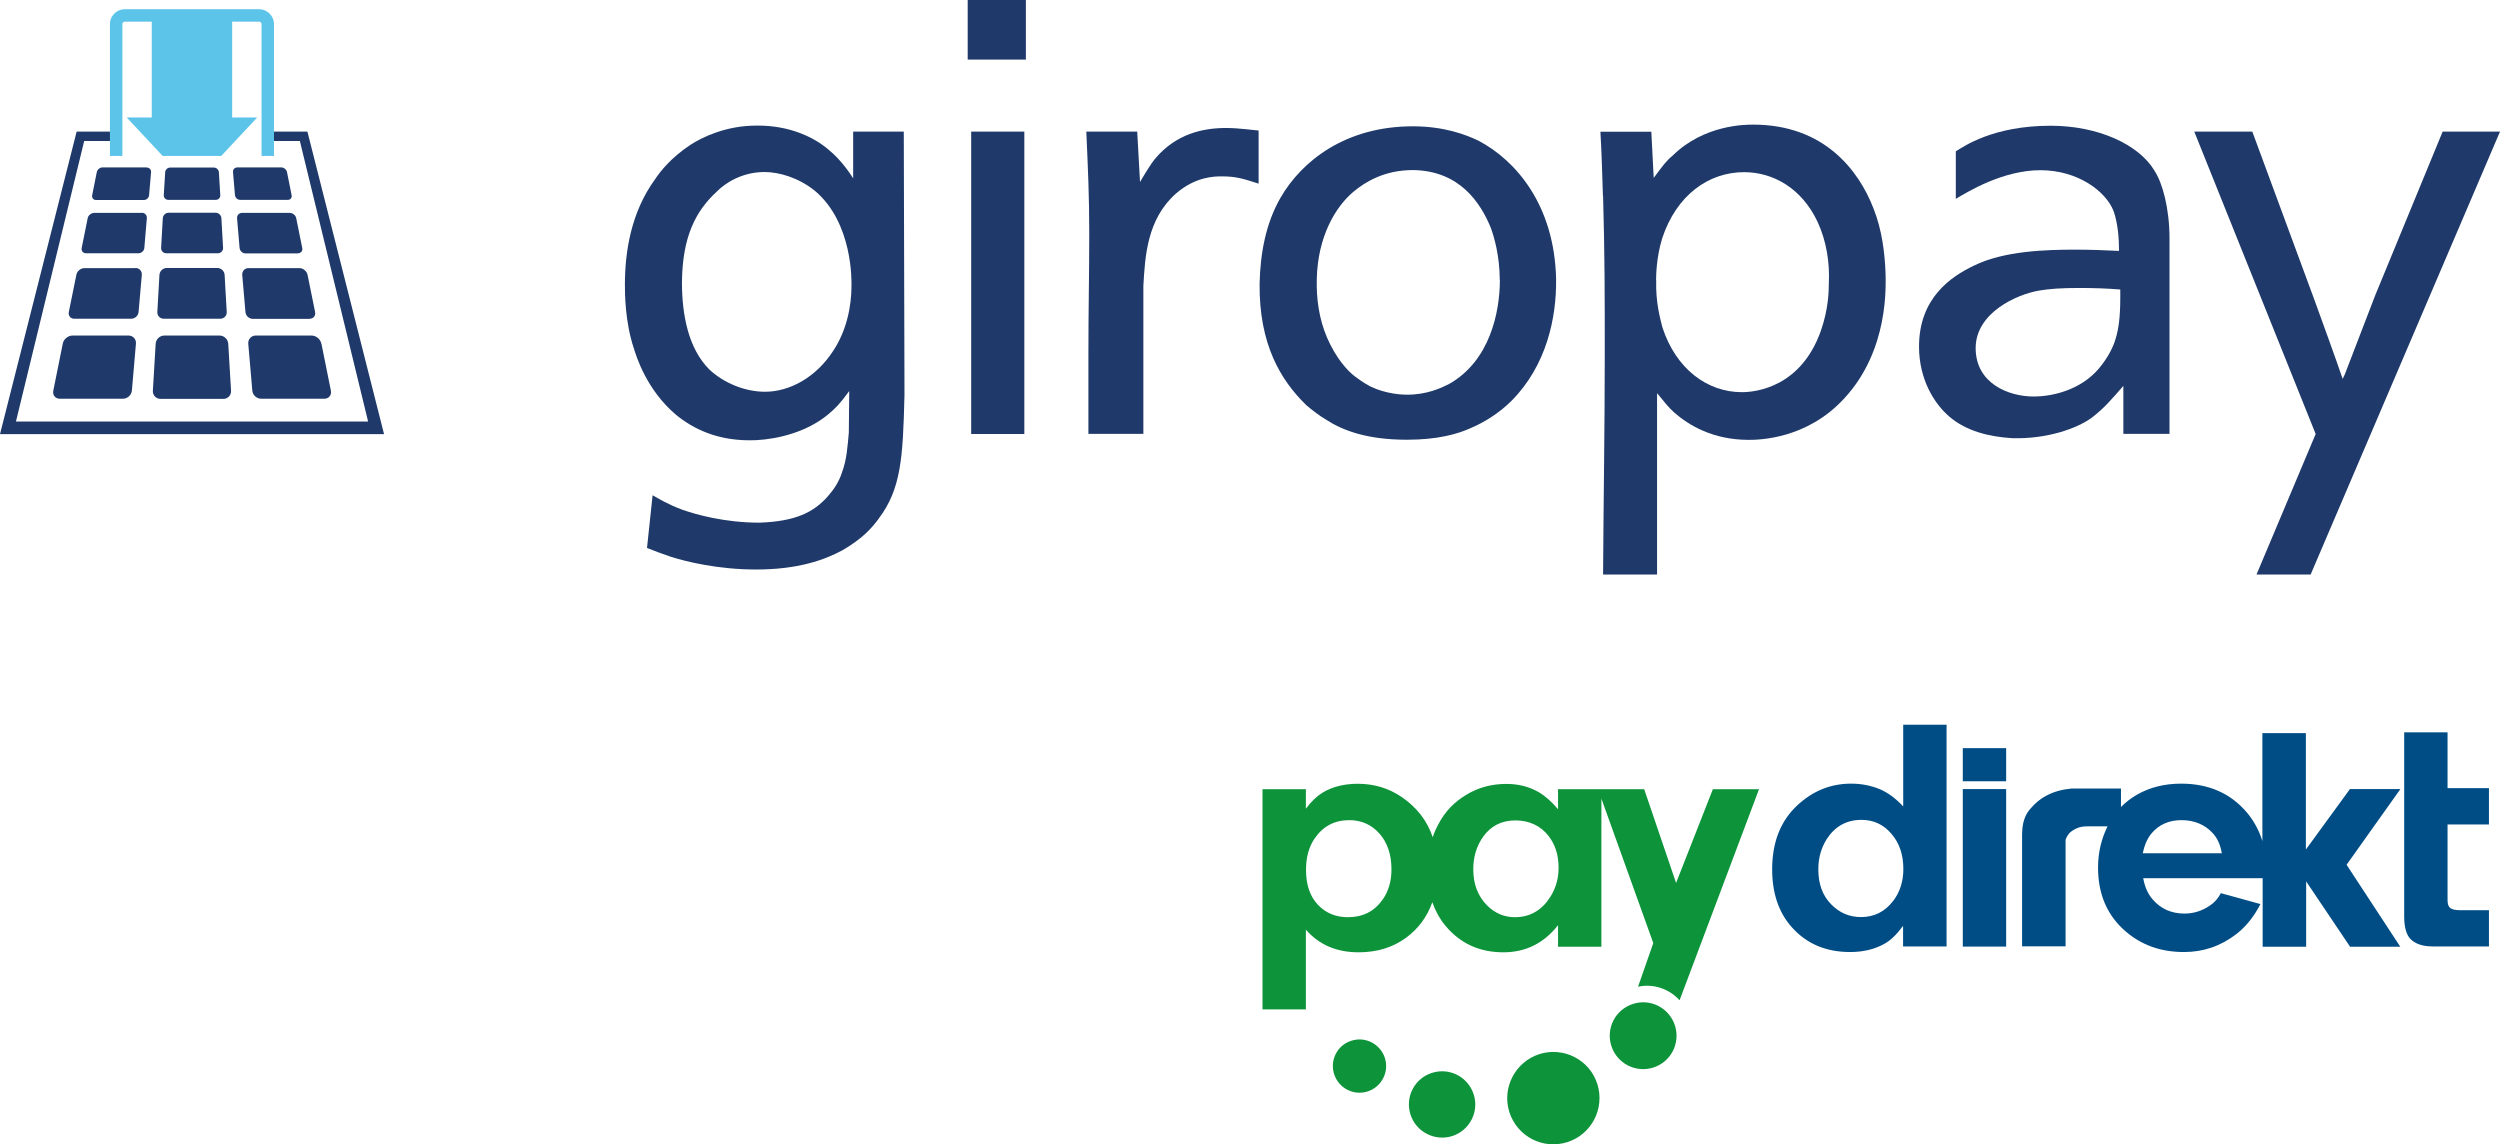 <?xml version="1.0" encoding="UTF-8"?>
<svg id="Ebene_2" data-name="Ebene 2" xmlns="http://www.w3.org/2000/svg" viewBox="0 0 178.75 81.83">
  <defs>
    <style>
      .cls-1 {
        fill: #0d933a;
      }

      .cls-1, .cls-2, .cls-3, .cls-4 {
        stroke-width: 0px;
      }

      .cls-2 {
        fill: #5dc4e9;
      }

      .cls-3 {
        fill: #004d86;
      }

      .cls-4 {
        fill: #1f3a6a;
      }
    </style>
  </defs>
  <g id="Original">
    <g>
      <polygon class="cls-4" points="21.98 9.41 19.48 9.41 19.48 10.08 21.44 10.08 26.32 30.14 1.14 30.14 6.02 10.08 7.98 10.08 7.98 9.41 5.48 9.41 0 31.04 27.46 31.04 21.98 9.41"/>
      <path class="cls-2" d="m18.53.66h-9.61c-.58,0-1.06.48-1.06,1.06v9.43h.89V1.72c0-.09.08-.17.17-.17h1.93v6.85h-1.79l2.57,2.75h4.19l2.57-2.75h-1.79V1.55h1.93c.09,0,.17.08.17.17v9.43h.89V1.72c0-.58-.48-1.06-1.06-1.06Z"/>
      <g>
        <path class="cls-4" d="m11.71,22.79h4.04c.27,0,.48-.22.46-.49l-.15-2.65c-.02-.27-.25-.49-.52-.49h-3.62c-.27,0-.5.22-.52.49l-.15,2.65c-.02.27.19.49.46.49Z"/>
        <path class="cls-4" d="m9.69,19.17h-3.65c-.27,0-.53.22-.58.48l-.54,2.66c-.05.26.12.48.39.48h4.07c.27,0,.51-.22.53-.49l.23-2.65c.02-.27-.18-.49-.45-.49Z"/>
        <path class="cls-4" d="m11.87,18.11h3.71c.21,0,.38-.18.37-.39l-.12-2.12c-.01-.21-.2-.39-.41-.39h-3.37c-.21,0-.4.18-.41.39l-.12,2.12c-.01.21.15.39.37.39Z"/>
        <path class="cls-4" d="m10.15,15.22h-3.41c-.21,0-.43.17-.47.38l-.43,2.13c-.04.21.1.38.31.38h3.75c.21,0,.41-.18.42-.39l.18-2.12c.02-.21-.14-.39-.36-.39Z"/>
        <path class="cls-4" d="m21.3,18.11c.21,0,.36-.17.31-.38l-.43-2.13c-.04-.21-.25-.38-.47-.38h-3.4c-.21,0-.38.17-.36.39l.18,2.12c.02.21.21.39.42.39h3.74Z"/>
        <path class="cls-4" d="m12.04,14.29h3.39c.19,0,.33-.15.32-.34l-.1-1.63c-.01-.19-.17-.34-.36-.34h-3.12c-.19,0-.35.15-.36.34l-.1,1.63c-.01.19.13.34.32.34Z"/>
        <path class="cls-4" d="m20.58,14.29c.19,0,.31-.15.27-.34l-.33-1.65c-.04-.18-.22-.33-.41-.33h-3.14c-.19,0-.33.15-.31.34l.14,1.64c.02.19.18.34.37.34h3.41Z"/>
        <path class="cls-4" d="m10.49,11.97h-3.16c-.19,0-.37.15-.41.34l-.33,1.65c-.04.18.09.34.27.34h3.43c.19,0,.35-.15.37-.34l.14-1.64c.02-.19-.12-.34-.31-.34Z"/>
        <path class="cls-4" d="m22.14,22.79c.27,0,.44-.22.39-.48l-.54-2.66c-.05-.26-.32-.48-.58-.48h-3.64c-.27,0-.47.22-.45.49l.23,2.65c.02.27.26.49.53.49h4.06Z"/>
        <path class="cls-4" d="m15.71,23.99h-3.96c-.32,0-.6.26-.62.59l-.2,3.36c-.02.32.23.58.55.58h4.49c.32,0,.57-.26.55-.58l-.2-3.36c-.02-.32-.3-.59-.62-.59Z"/>
        <path class="cls-4" d="m9.17,23.99h-3.98c-.32,0-.64.26-.7.57l-.68,3.38c-.06.32.15.57.47.57h4.51c.32,0,.61-.26.64-.58l.29-3.36c.03-.32-.21-.58-.54-.58Z"/>
        <path class="cls-4" d="m22.97,24.56c-.06-.32-.38-.57-.7-.57h-3.98c-.32,0-.56.26-.54.58l.29,3.36c.03.32.31.58.64.58h4.51c.32,0,.53-.26.47-.57l-.68-3.38Z"/>
      </g>
      <g>
        <path class="cls-4" d="m73.24,9.41h-3.8v21.62h3.8V9.41Zm-12.36,10.95c0,.54,0,2.69-1.25,4.64-1.29,2.04-3.23,3.01-4.93,3.01-1.45,0-2.95-.63-3.97-1.58-1.52-1.51-1.97-3.93-1.97-6.24.03-3.26.97-5.1,2.51-6.51.59-.6,1.8-1.38,3.39-1.38,1.08,0,2.45.42,3.59,1.33,2.75,2.3,2.63,6.53,2.63,6.74m1.94,16.72c1.61-2.13,1.74-4.34,1.85-8.87l-.05-18.81h-3.62v3.34c-.12-.2-.82-1.29-1.75-2.04-.96-.84-2.74-1.76-5.17-1.73-2.17,0-3.88.83-4.72,1.38-1.4.93-2.14,1.88-2.54,2.48-1.69,2.33-2.14,5.13-2.14,7.51,0,.6,0,2.64.64,4.56.17.54.89,2.96,3.03,4.76,1.18.96,2.99,1.93,5.74,1.8,1.53-.08,3.64-.58,5.17-1.88.49-.42.78-.7,1.46-1.63l-.03,2.97c-.09.96-.14,1.93-.5,2.88-.19.59-.53,1.14-.97,1.64-1.04,1.2-2.37,1.83-4.92,1.92-2.5,0-4.56-.59-5.5-.92-1.04-.38-1.69-.79-2.14-1.04l-.4,3.77c.61.24,1.06.41,1.71.63,1.04.33,3.32.91,6.09.91,2.99,0,4.89-.68,6.18-1.38,1.43-.83,2.1-1.59,2.59-2.26m6.36-32.82h4.16V0h-4.16v4.27Zm18.18,8.35c1.05,0,1.58.19,2.62.52v-3.8c-.19,0-1.36-.18-2.33-.18-1.58,0-3.56.38-5.09,2.22-.24.29-.61.88-1.06,1.64l-.2-3.6h-3.64c.12,2.71.21,4.6.21,7.27,0,3.13-.06,5.34-.06,8.44v5.9h3.93v-10.58c.12-2.05.24-4.76,2.34-6.61,1.41-1.22,2.78-1.22,3.27-1.22m19.88,7.39c0,2.36-.73,5.82-3.64,7.46-.58.29-1.58.76-3,.76-.32,0-1.49-.04-2.62-.59-.24-.13-.48-.26-1.06-.68-.59-.44-1.4-1.34-2.05-2.84-.56-1.33-.76-2.75-.72-4.18.07-3,1.32-5.13,2.62-6.22.85-.71,2.22-1.55,4.25-1.55,3.35.04,4.83,2.34,5.56,4.1.24.63.65,2.04.65,3.75m.85,8.64c2.5-2.52,3.22-5.94,3.18-8.71-.12-5.31-2.9-8.48-5.53-9.87-.92-.45-2.5-1.04-4.71-1.04-4.85,0-7.96,2.51-9.46,5.1-1.06,1.84-1.45,3.98-1.5,6.15-.04,4.34,1.5,6.9,3.35,8.7.45.37.89.72,1.38,1.01,1.21.79,2.95,1.45,5.81,1.45,2.19,0,3.64-.41,4.57-.84.97-.41,2.03-1.07,2.91-1.95"/>
        <path class="cls-4" d="m114.62,14.01c.12,4.18.12,7.15.12,11.35,0,5.24-.09,10.48-.12,15.72h3.86v-12.97c.62.75.76.95,1.22,1.38,1.05.92,2.78,1.96,5.33,1.96.75,0,4.16-.05,6.83-2.96,3.23-3.47,2.96-8.16,2.96-8.86-.05-1.51-.25-3.18-.87-4.74-1.04-2.68-3.5-5.98-8.6-5.98-.55,0-3.52,0-5.77,2.23-.41.33-.69.7-1.34,1.58l-.17-3.3h-3.64c.1,1.72.12,2.89.18,4.6Zm3.79,6.03c0-.39.03-1.69.44-3.01,1.01-3.06,3.3-4.72,5.85-4.72,2.06,0,4.12,1.13,5.26,3.56.63,1.36.88,2.92.8,4.43,0,.54-.03,1.8-.56,3.33-1.41,4.02-4.6,4.41-5.66,4.41-2.46,0-4.71-1.65-5.68-4.64-.16-.64-.49-1.8-.44-3.36Z"/>
        <path class="cls-4" d="m174.65,9.41l-4.82,11.7-2.18,5.67-.15.31c-.55-1.62-1.3-3.65-1.99-5.57l-4.47-12.11h-4.15l8.68,21.62-4.23,10.05h3.87l13.54-31.67h-4.1Z"/>
        <path class="cls-4" d="m154.05,12.21c-1.13-1.89-4.04-3.22-7.43-3.22-4.12,0-6.21,1.48-6.78,1.83v3.4c.87-.52,3.37-2.05,6.05-2.05s4.68,1.51,5.23,2.92c.31.88.39,1.95.39,2.85-1-.05-2.07-.09-3.11-.09-2.13,0-5.13.09-7.26,1.14-1.66.79-3.93,2.33-3.93,5.79,0,2.37,1.11,4.11,2.18,5.02,1.21,1.03,2.84,1.43,4.49,1.53,2.47.07,4.58-.68,5.65-1.44.92-.7,1.48-1.37,2.29-2.3v3.43h3.3v-13.96c0-2.16-.5-3.99-1.08-4.86Zm-2.45,9.08c0,1.43-.13,2.26-.33,2.92-.08.29-.33,1.01-.97,1.85-1.25,1.71-3.35,2.29-4.9,2.29-1.78,0-4.14-.93-4.14-3.46s2.94-3.85,4.57-4.12c.73-.12,1.52-.18,2.86-.18.97,0,1.94.03,2.91.11v.59h0Z"/>
      </g>
      <path class="cls-3" d="m143.44,53.49v2.37h-3.1v-2.37h3.1Zm-7.36-1.66v5.83c-.55-.59-1.11-.99-1.64-1.22-.67-.28-1.36-.41-2.09-.41-1.44,0-2.72.51-3.83,1.54-1.21,1.12-1.81,2.65-1.81,4.58,0,1.7.46,3.08,1.39,4.13,1.05,1.19,2.44,1.79,4.19,1.79.91,0,1.73-.19,2.43-.58.45-.24.9-.68,1.35-1.29v1.47h3.11v-15.85h-3.11Zm-.73,12.6c-.59.76-1.34,1.14-2.29,1.14-.83,0-1.53-.3-2.12-.9-.62-.62-.93-1.46-.93-2.51,0-.83.21-1.55.61-2.18.59-.9,1.41-1.36,2.47-1.36.87,0,1.58.33,2.15,1,.57.66.85,1.5.85,2.51,0,.88-.24,1.65-.73,2.29Zm8.09-8.01v11.26h-3.1v-11.26h3.1Zm31.56,2.54v5.4c0,.29.07.47.2.57.15.1.38.15.68.15h2.08v2.59h-4.02c-.72,0-1.25-.18-1.6-.54-.29-.31-.44-.84-.44-1.61v-13.16h3.1v3.99h2.96v2.6h-2.97Zm-3.4-2.54h-3.58l-3.15,4.32v-8.32h-3.11v7.72c-.22-.73-.58-1.4-1.06-1.99-1.17-1.41-2.75-2.12-4.75-2.12-1.17,0-2.23.26-3.14.78-.44.25-.82.55-1.16.89v-1.32h-3.54c-.65.06-1.24.22-1.76.49-.44.22-.84.55-1.21.99-.38.44-.56,1.04-.56,1.81v7.99h3.11v-7.61c.05-.17.15-.34.28-.49.12-.12.29-.23.5-.33.21-.1.48-.15.82-.15h1.4c-.45.91-.68,1.89-.68,2.95,0,1.68.51,3.06,1.52,4.13,1.21,1.27,2.75,1.91,4.62,1.91,1.4,0,2.65-.43,3.77-1.3.69-.54,1.25-1.25,1.7-2.13l-2.83-.78c-.19.37-.46.68-.8.9-.55.37-1.15.56-1.8.56-.94,0-1.7-.34-2.28-1.02-.34-.39-.56-.89-.67-1.51h8.54v4.9h3.11v-4.67l3.14,4.67h3.59l-3.84-5.86,3.84-5.4Zm-18.39,4.59c.12-.6.33-1.07.63-1.43.54-.63,1.25-.94,2.14-.94s1.67.31,2.24.94c.33.36.54.83.64,1.43h-5.65Z"/>
      <g>
        <path class="cls-1" d="m107.92,79.52c-.55-1.73.41-3.59,2.14-4.15,1.74-.55,3.6.4,4.15,2.14.55,1.74-.41,3.6-2.14,4.15-1.74.56-3.59-.4-4.15-2.14Z"/>
        <path class="cls-1" d="m100.85,79.69c-.4-1.26.29-2.59,1.54-2.98,1.25-.4,2.58.29,2.98,1.54.4,1.24-.29,2.58-1.54,2.98-1.25.39-2.58-.3-2.98-1.54Z"/>
        <path class="cls-1" d="m95.39,76.8c-.32-1,.23-2.08,1.24-2.39,1-.32,2.07.24,2.39,1.24.32,1-.24,2.07-1.24,2.39-1,.32-2.07-.24-2.39-1.24Z"/>
        <path class="cls-1" d="m122.47,56.43l-2.63,6.7-2.28-6.7h-6.16v1.43c-.45-.53-.89-.92-1.31-1.18-.7-.42-1.49-.63-2.38-.63-1.07,0-2.03.26-2.89.79-.85.51-1.5,1.19-1.96,2.06-.17.31-.31.63-.42.96-.4-1.18-1.14-2.14-2.23-2.88-.93-.63-1.97-.94-3.13-.94-.97,0-1.81.21-2.51.63-.41.25-.81.63-1.2,1.15v-1.39h-3.1v15.74h3.1v-5.7c.94,1.08,2.19,1.62,3.77,1.62,1.31,0,2.44-.34,3.39-1.04.89-.65,1.51-1.5,1.88-2.54.22.62.52,1.17.93,1.67,1.05,1.27,2.43,1.91,4.15,1.91,1.59,0,2.89-.64,3.91-1.94v1.54h3.1v-10.59l3.71,10.33-1.09,3.12c1.11-.24,2.24.16,2.97.97l5.68-15.09h-3.3Zm-23.61,7.88c-.58.85-1.41,1.27-2.49,1.27-.87,0-1.59-.3-2.15-.9-.56-.6-.84-1.43-.84-2.48,0-.89.2-1.64.61-2.24.6-.88,1.42-1.32,2.49-1.32.86,0,1.58.32,2.15.96.57.64.86,1.5.86,2.57,0,.83-.21,1.54-.62,2.14Zm11.79.11c-.61.78-1.38,1.16-2.32,1.16-.78,0-1.44-.28-2-.84-.66-.66-.99-1.52-.99-2.59,0-.9.24-1.68.73-2.36.55-.75,1.31-1.13,2.28-1.13s1.8.37,2.38,1.12c.48.62.71,1.38.71,2.27s-.27,1.69-.8,2.37Zm7.56,11.91c1.26-.4,1.95-1.74,1.55-3-.4-1.26-1.75-1.96-3-1.55-1.26.4-1.95,1.74-1.55,3,.4,1.26,1.75,1.95,3,1.55Z"/>
      </g>
    </g>
  </g>
</svg>